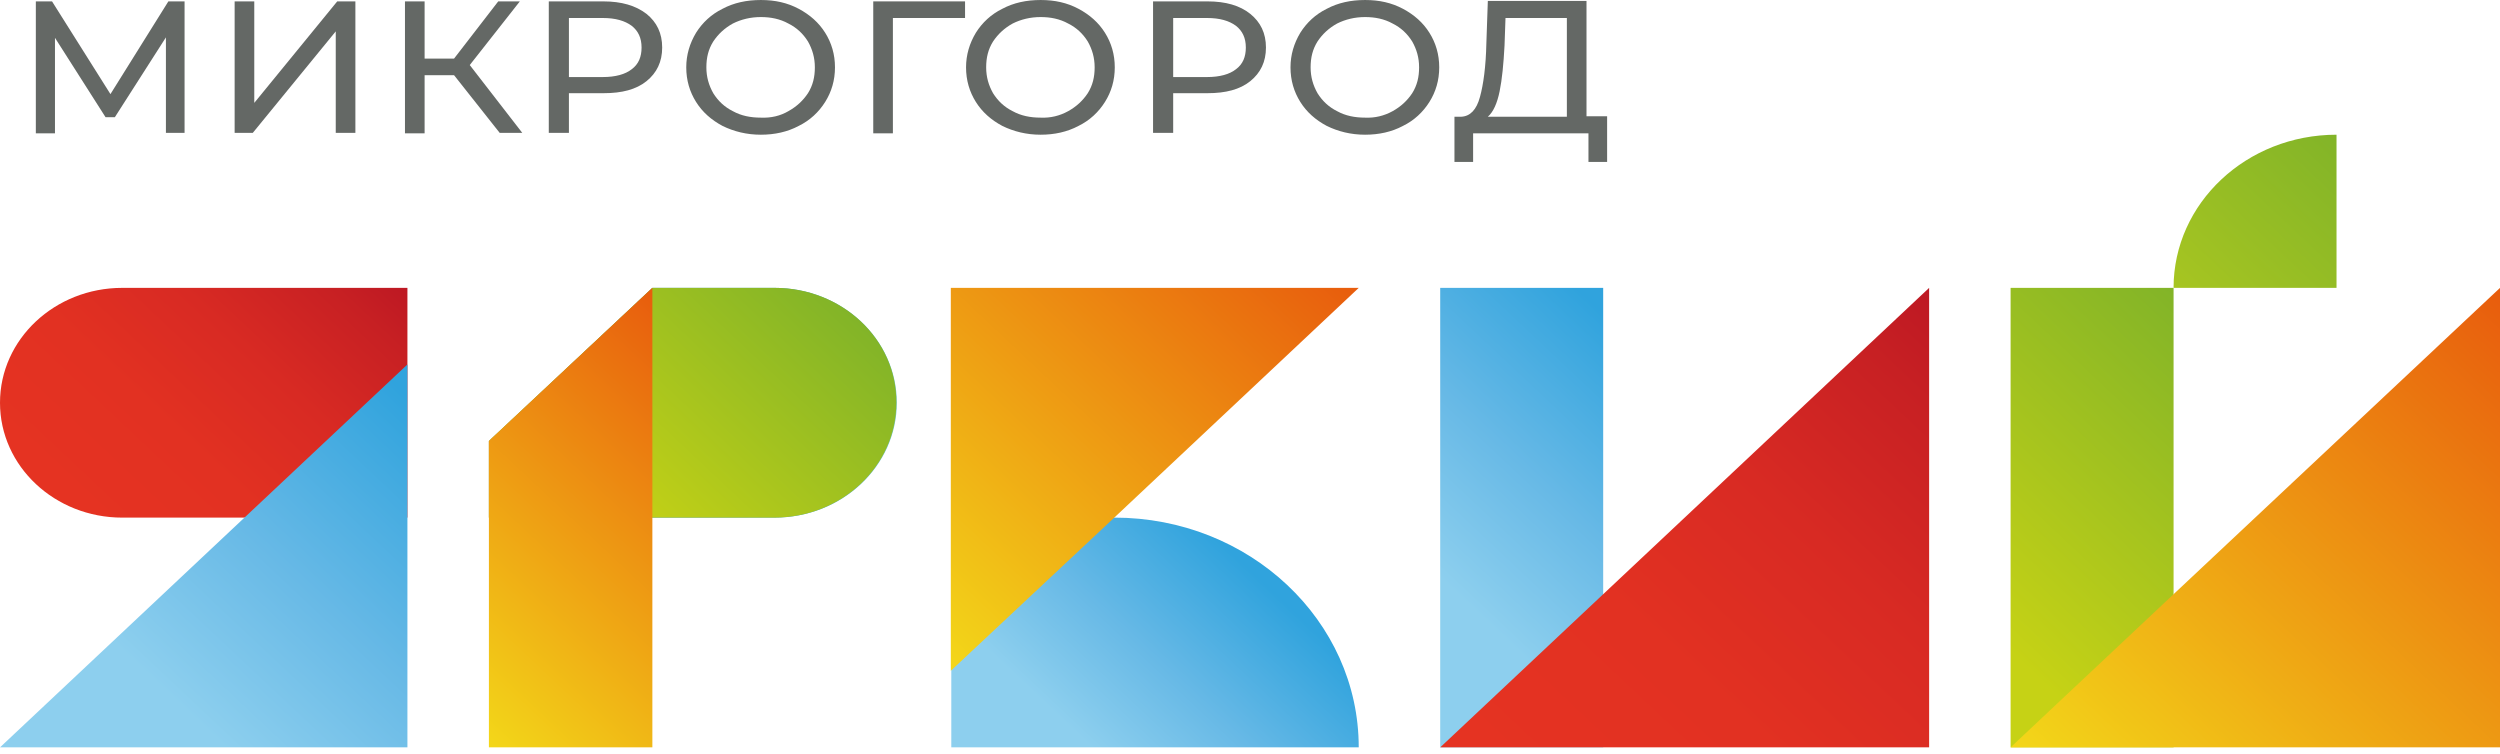 <svg fill="none" height="73" viewBox="0 0 242 73" width="242" xmlns="http://www.w3.org/2000/svg" xmlns:xlink="http://www.w3.org/1999/xlink"><linearGradient id="a" gradientUnits="userSpaceOnUse" x1="63.126" x2="86.798" y1="38.981" y2="38.981"><stop offset="0" stop-color="#2c8dcd"/><stop offset=".192" stop-color="#3493ce"/><stop offset=".495" stop-color="#49a3ce"/><stop offset=".869" stop-color="#69bccb"/><stop offset="1" stop-color="#75c6c8"/></linearGradient><linearGradient id="b"><stop offset=".025" stop-color="#e53322"/><stop offset=".338" stop-color="#e23122"/><stop offset=".613" stop-color="#d82a23"/><stop offset=".874" stop-color="#c72023"/><stop offset="1" stop-color="#bd1823"/></linearGradient><linearGradient id="c" gradientUnits="userSpaceOnUse" x1="9.146" x2="35.501" xlink:href="#b" y1="52.184" y2="24.142"/><linearGradient id="d"><stop offset=".276" stop-color="#8dcfee"/><stop offset=".586" stop-color="#67b9e6"/><stop offset=".959" stop-color="#30a3dd"/></linearGradient><linearGradient id="e" gradientUnits="userSpaceOnUse" x1="131.516" x2="161.125" xlink:href="#d" y1="64.939" y2="33.434"/><linearGradient id="f" gradientUnits="userSpaceOnUse" x1="212.735" x2="227.538" y1="30.03" y2="14.278"><stop offset="0" stop-color="#a7c521"/><stop offset="1" stop-color="#82b428"/></linearGradient><linearGradient id="g" gradientUnits="userSpaceOnUse" x1="186.751" x2="216.359" y1="64.939" y2="33.435"><stop offset=".153" stop-color="#c6d215"/><stop offset="1" stop-color="#82b428"/></linearGradient><linearGradient id="h" gradientUnits="userSpaceOnUse" x1="9.863" x2="46.874" xlink:href="#d" y1="81.624" y2="42.244"/><linearGradient id="i" gradientUnits="userSpaceOnUse" x1="96.005" x2="119.108" xlink:href="#d" y1="76.062" y2="51.48"/><linearGradient id="j" gradientUnits="userSpaceOnUse" x1="151.242" x2="195.653" xlink:href="#b" y1="83.478" y2="36.224"/><linearGradient id="k"><stop offset="0" stop-color="#f3d719"/><stop offset="1" stop-color="#e85c0d"/></linearGradient><linearGradient id="l" gradientUnits="userSpaceOnUse" x1="206.479" x2="250.89" xlink:href="#k" y1="83.479" y2="36.224"/><linearGradient id="m" gradientUnits="userSpaceOnUse" x1="53.502" x2="79.858" y1="55.892" y2="27.849"><stop offset=".218" stop-color="#c6d215"/><stop offset="1" stop-color="#82b428"/></linearGradient><linearGradient id="n" gradientUnits="userSpaceOnUse" x1="43.399" x2="73.007" xlink:href="#k" y1="68.647" y2="37.143"/><linearGradient id="o" gradientUnits="userSpaceOnUse" x1="82.198" x2="119.205" xlink:href="#k" y1="55.667" y2="16.29"/><g fill="#646865"><path d="m16.061 12.906v-9.289l-4.942 7.726h-.903l-4.894-7.681v9.244h-1.853v-12.772h1.568l5.654 8.976 5.607-8.976h1.568v12.727h-1.806z"/><path d="m22.713.134h1.901v9.825l8.03-9.825h1.758v12.727h-1.901v-9.825l-8.03 9.825h-1.758z"/><path d="m43.953 7.279h-2.851v5.627h-1.901v-12.772h1.901v5.537h2.851l4.276-5.537h2.091l-4.847 6.163 5.084 6.565h-2.186z"/><path d="m62.579 1.34c.998.804 1.52 1.876 1.52 3.26 0 1.384-.523 2.456-1.52 3.26-.998.804-2.376 1.161-4.134 1.161h-3.374v3.841h-1.948v-12.727h5.274c1.758 0 3.136.402 4.181 1.206zm-1.425 5.359c.665-.491.95-1.206.95-2.099 0-.938-.333-1.608-.95-2.099-.665-.491-1.568-.759-2.803-.759h-3.279v5.716h3.279c1.235 0 2.186-.268 2.803-.759z"/><path d="m69.945 12.191c-1.093-.581-1.948-1.34-2.566-2.322-.618-.982-.95-2.099-.95-3.349 0-1.206.333-2.322.95-3.349.618-.982 1.473-1.786 2.566-2.322 1.093-.581 2.328-.848 3.706-.848 1.378 0 2.566.268 3.659.848 1.093.581 1.948 1.34 2.566 2.322s.95 2.099.95 3.349-.333 2.367-.95 3.349c-.618.982-1.473 1.786-2.566 2.322-1.093.581-2.328.849-3.659.849-1.378 0-2.613-.313-3.706-.849zm6.367-1.429c.808-.447 1.425-1.027 1.901-1.742.475-.759.665-1.563.665-2.501s-.238-1.742-.665-2.501c-.475-.759-1.093-1.34-1.901-1.742-.808-.447-1.71-.625-2.661-.625-.998 0-1.901.223-2.708.625-.808.447-1.425 1.027-1.901 1.742-.475.759-.665 1.563-.665 2.501s.238 1.742.665 2.501c.475.759 1.093 1.34 1.901 1.742.808.447 1.711.625 2.708.625.998.045 1.901-.179 2.661-.625z"/><path d="m93.417 1.742h-6.985v11.164h-1.901v-12.772h8.886z"/><path d="m97.029 12.191c-1.093-.581-1.948-1.34-2.566-2.322-.618-.982-.95-2.099-.95-3.349 0-1.206.333-2.322.95-3.349.618-.982 1.473-1.786 2.566-2.322 1.093-.581 2.328-.848 3.706-.848 1.378 0 2.566.268 3.659.848 1.093.581 1.948 1.34 2.566 2.322s.95 2.099.95 3.349-.332 2.367-.95 3.349c-.618.982-1.473 1.786-2.566 2.322-1.093.581-2.328.849-3.659.849-1.378 0-2.613-.313-3.706-.849zm6.367-1.429c.808-.447 1.426-1.027 1.901-1.742.475-.759.665-1.563.665-2.501s-.237-1.742-.665-2.501c-.475-.759-1.093-1.34-1.901-1.742-.807-.447-1.71-.625-2.661-.625-.997 0-1.9.223-2.708.625-.808.447-1.425 1.027-1.901 1.742-.475.759-.665 1.563-.665 2.501s.238 1.742.665 2.501c.475.759 1.093 1.34 1.901 1.742.808.447 1.711.625 2.708.625.951.045 1.854-.179 2.661-.625z"/><path d="m121.024 1.34c.998.804 1.521 1.876 1.521 3.26 0 1.384-.523 2.456-1.521 3.26-.998.804-2.376 1.161-4.134 1.161h-3.326v3.841h-1.948v-12.727h5.274c1.758 0 3.136.402 4.134 1.206zm-1.378 5.359c.665-.491.951-1.206.951-2.099 0-.938-.333-1.608-.951-2.099-.665-.491-1.568-.759-2.803-.759h-3.279v5.716h3.279c1.235 0 2.186-.268 2.803-.759z"/><path d="m128.436 12.191c-1.093-.581-1.948-1.34-2.566-2.322-.617-.982-.95-2.099-.95-3.349 0-1.206.333-2.322.95-3.349.618-.982 1.473-1.786 2.566-2.322 1.093-.581 2.329-.848 3.707-.848 1.377 0 2.565.268 3.658.848 1.093.581 1.948 1.34 2.566 2.322s.95 2.099.95 3.349-.332 2.367-.95 3.349c-.618.982-1.473 1.786-2.566 2.322-1.093.581-2.328.849-3.658.849-1.378 0-2.614-.313-3.707-.849zm6.367-1.429c.808-.447 1.426-1.027 1.901-1.742.475-.759.665-1.563.665-2.501s-.237-1.742-.665-2.501c-.475-.759-1.093-1.34-1.901-1.742-.807-.447-1.71-.625-2.66-.625-.998 0-1.901.223-2.709.625-.808.447-1.425 1.027-1.901 1.742-.475.759-.665 1.563-.665 2.501s.238 1.742.665 2.501c.476.759 1.093 1.34 1.901 1.742.808.447 1.711.625 2.709.625.95.045 1.853-.179 2.66-.625z"/><path d="m155.569 11.299v4.376h-1.806v-2.769h-11.166v2.769h-1.806v-4.376h.666c.855-.045 1.473-.67 1.805-1.92.333-1.206.57-2.947.618-5.18l.142-4.108h9.551v11.164h1.996zm-10.406-2.456c-.238 1.161-.618 2.01-1.141 2.456h7.651v-9.557h-5.94l-.095 2.679c-.095 1.786-.238 3.26-.475 4.421z"/></g><path d="m74.98 27.866h-11.832v22.239h11.832c6.557 0 11.832-5.002 11.832-11.12 0-6.163-5.322-11.12-11.832-11.12z" fill="url(#a)"/><path d="m11.832 27.866c-6.51 0-11.832 4.957-11.832 11.12 0 6.163 5.322 11.12 11.832 11.12h11.832 15.775v-22.239z" fill="url(#c)"/><path d="m139.412 27.866v44.478h15.776v-44.478z" fill="url(#e)"/><path d="m210.401 27.866h15.775v-14.826c-8.695 0-15.775 6.609-15.775 14.826z" fill="url(#f)"/><path d="m210.402 27.866h-15.776v44.478h15.776z" fill="url(#g)"/><path d="m23.663 50.105-23.663 22.239h39.438v-9.601-12.638-14.826z" fill="url(#h)"/><path d="m107.862 50.105h-15.776v14.826 7.413h15.776 23.663c0-12.281-10.596-22.239-23.663-22.239z" fill="url(#i)"/><path d="m155.188 57.518-15.776 14.826h15.776 31.551v-44.478z" fill="url(#j)"/><path d="m210.402 57.518-15.776 14.826h15.776 31.598v-44.478z" fill="url(#l)"/><path d="m47.326 42.692v7.413h15.823v-22.239z" fill="#656966"/><path d="m74.981 27.866h-11.832l-15.823 14.826v7.413h15.775 11.832c6.557 0 11.832-5.002 11.832-11.12.048-6.163-5.274-11.12-11.784-11.12z" fill="url(#m)"/><path d="m63.149 27.866-15.823 14.826v29.652h15.823z" fill="url(#n)"/><path d="m92.039 27.866v22.239 14.826l15.823-14.826 23.663-22.239z" fill="url(#o)"/></svg>